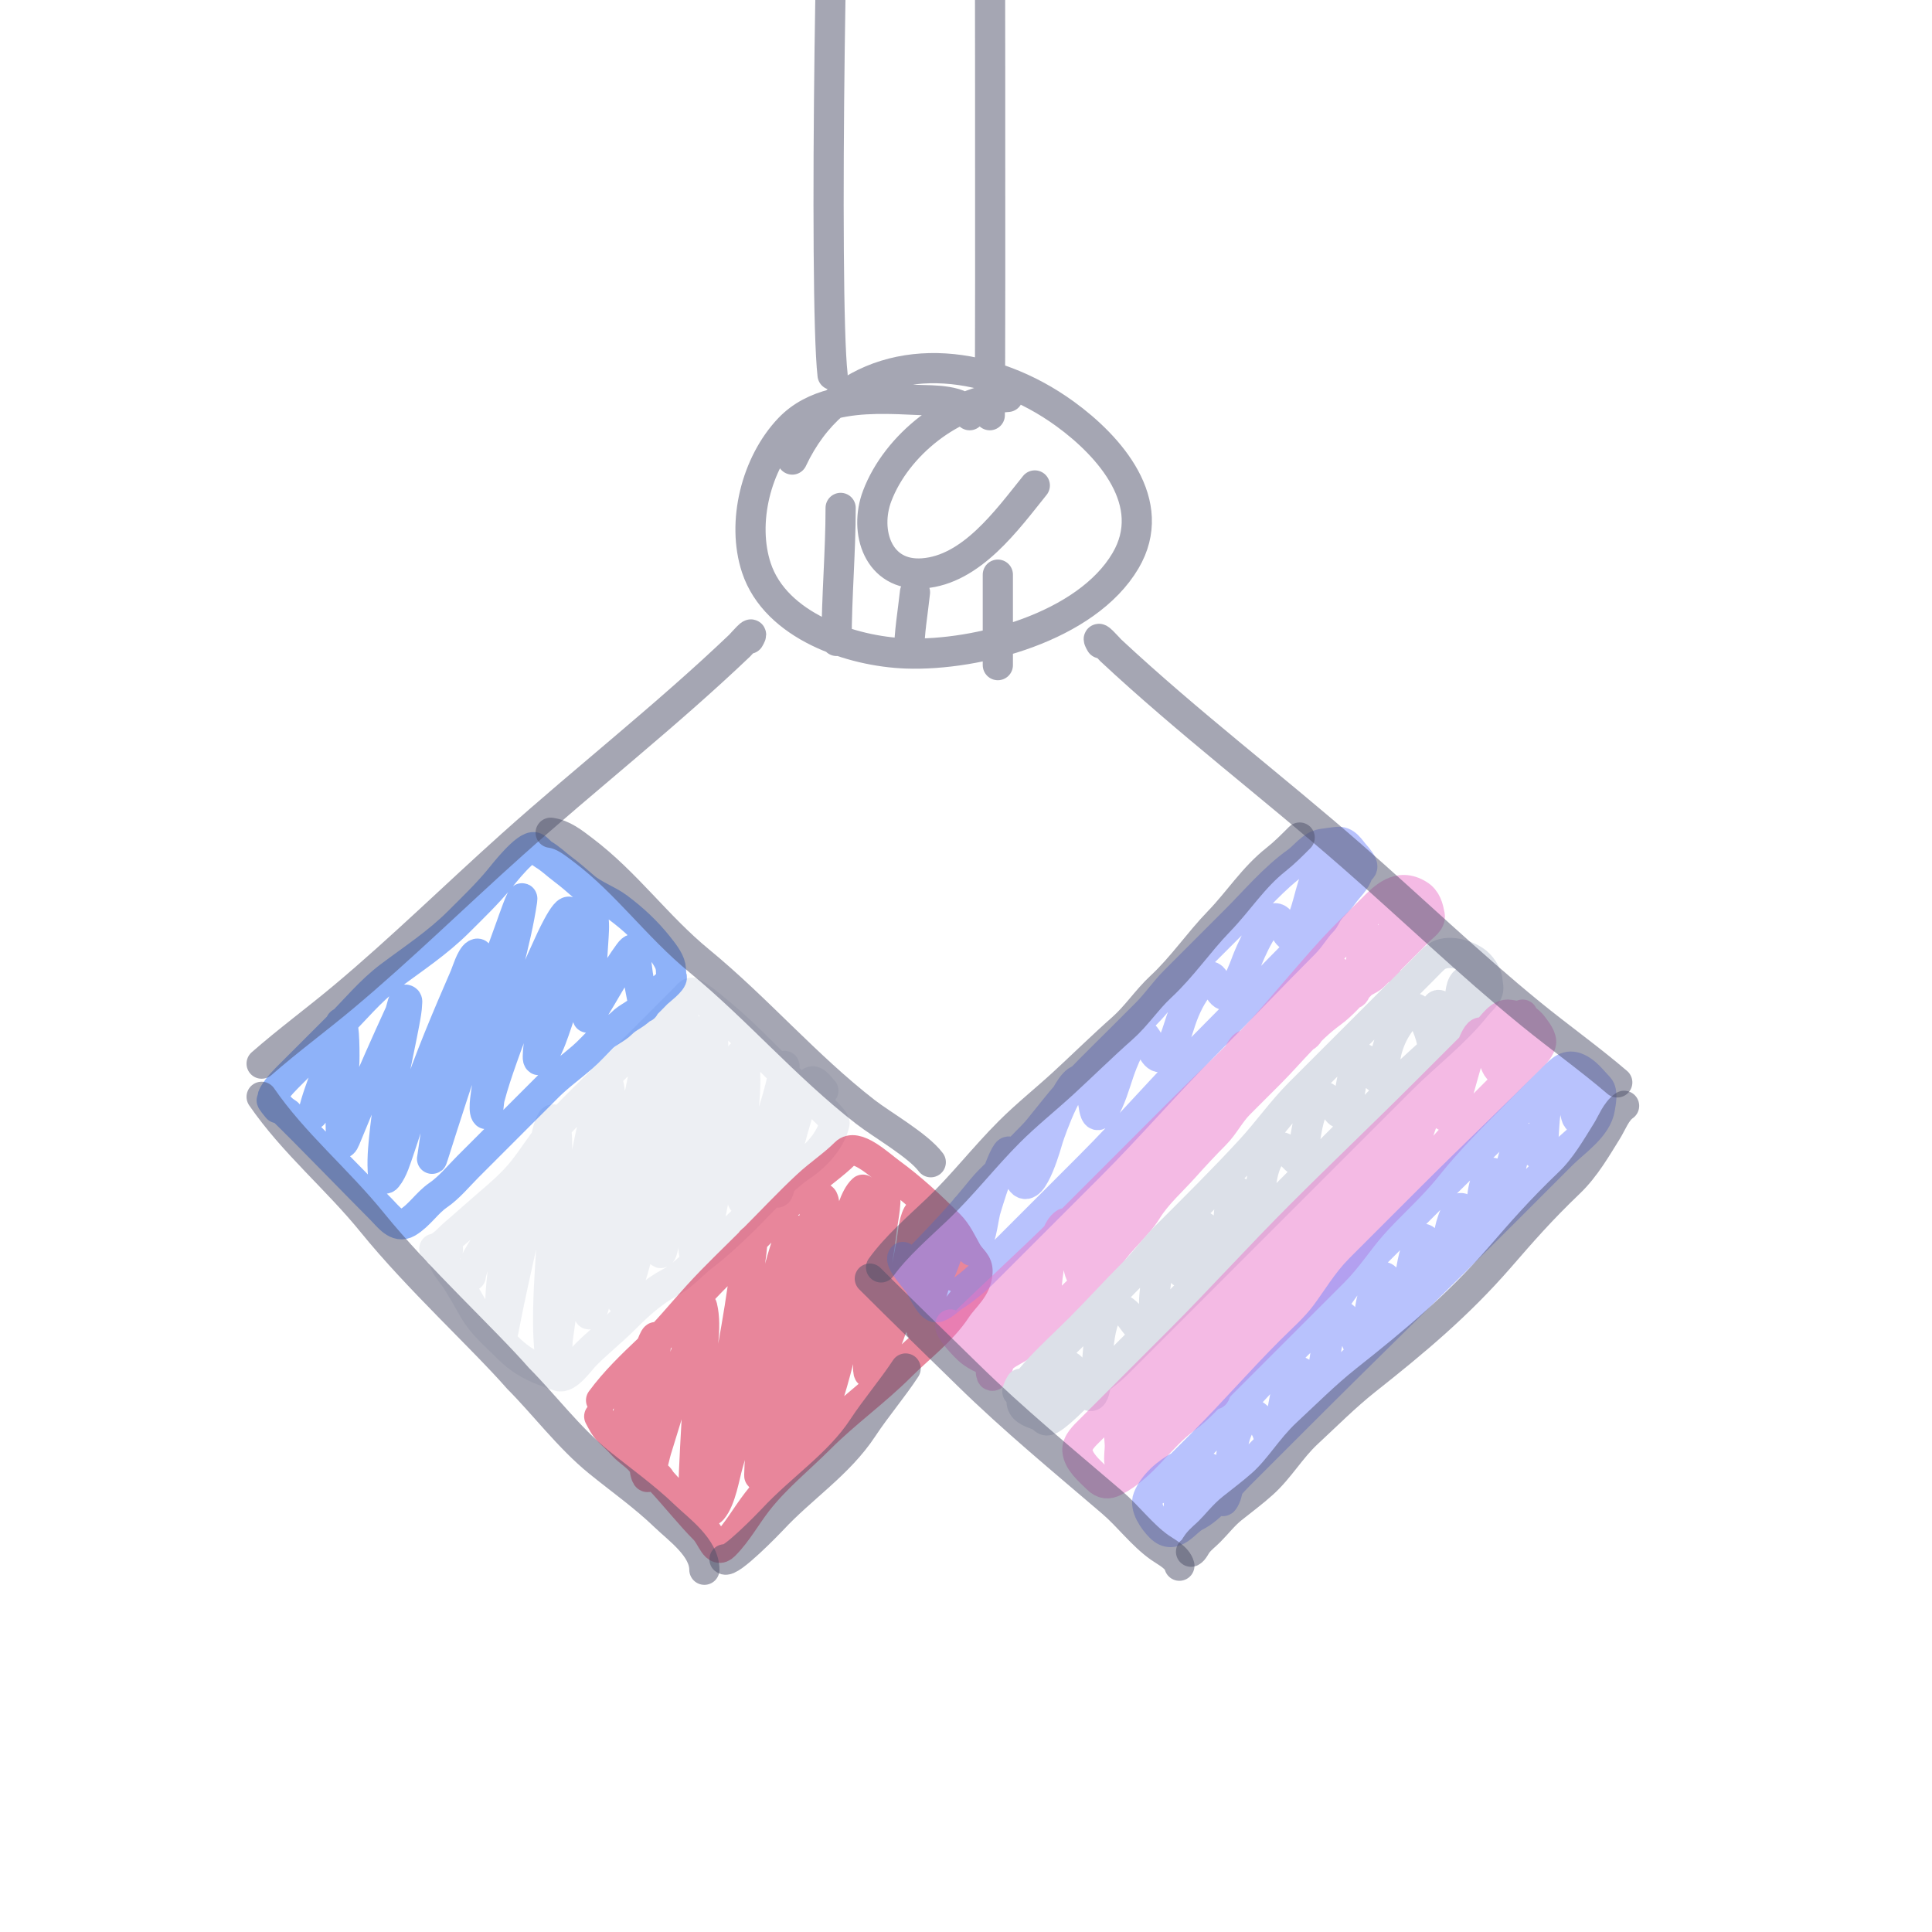 <svg width="192" height="192" viewBox="0 0 192 192" fill="none" xmlns="http://www.w3.org/2000/svg">
<g clip-path="url(#clip0_899_331)">
<g filter="url(#filter0_d_899_331)">
<path d="M43.164 124.095C43.935 123.929 44.636 123.051 45.199 122.571C46.297 121.635 47.364 120.667 48.458 119.727C49.706 118.655 50.969 117.582 51.995 116.286C53.063 114.937 53.941 113.436 55.108 112.167C57.462 109.608 60.029 107.23 62.488 104.772L68.145 99.114C68.284 98.975 68.563 98.558 68.808 98.675C69.751 99.125 70.972 100.235 71.801 100.919C74.835 103.426 77.385 106.495 80.411 108.979C80.693 109.211 83.021 111.222 82.934 111.629C82.581 113.272 81.15 114.843 79.814 115.755C77.443 117.374 75.596 119.613 73.545 121.592C72.416 122.683 71.172 123.838 69.919 124.788C68.758 125.667 67.918 126.759 66.604 127.448C64.922 128.33 63.45 129.676 62.129 130.997C60.851 132.275 59.456 133.383 58.178 134.66C57.633 135.205 56.397 137.055 55.511 136.753C53.475 136.059 52.059 135.532 50.435 133.909C49.274 132.748 47.947 131.636 47.121 130.213C46.544 129.22 46.035 128.279 45.414 127.306C44.648 126.104 43.47 125.226 44.518 124.178M46.789 126.817C46.997 125.179 48.523 123.376 49.328 122.051C49.977 120.983 50.571 119.886 51.202 118.808C52.15 117.19 51.431 119.484 51.299 119.985C50.294 123.796 49.381 128.147 49.83 132.274C49.839 132.354 49.953 132.55 49.977 132.478C50.028 132.322 50.234 131.205 50.235 131.201C50.771 128.469 51.391 125.761 51.99 123.049C52.571 120.42 53.212 117.814 53.875 115.213C54.155 114.113 54.263 112.328 54.835 111.34C55.142 110.81 55.339 112.611 55.356 113.254C55.446 116.706 55.029 120.153 54.819 123.562C54.638 126.488 54.407 129.423 54.491 132.387C54.513 133.154 54.589 134.15 54.68 134.935C54.731 135.374 54.672 136.535 54.964 136.243C55.414 135.792 55.357 133.596 55.43 133.056C55.946 129.247 56.534 125.453 57.129 121.665L57.143 121.58C57.658 118.3 58.175 115.01 58.915 111.796C59.212 110.503 59.451 108.679 60.208 107.575C60.481 107.176 60.635 108.577 60.639 109.085C60.658 111.986 59.983 114.865 59.661 117.701C59.334 120.58 59.044 123.467 58.745 126.351C58.736 126.439 58.5 130.81 58.531 130.798C59.023 130.611 59.369 128.071 59.467 127.698C60.417 124.065 61.161 120.371 61.877 116.663C62.408 113.912 63.011 111.189 63.629 108.466C63.949 107.056 64.132 105.508 64.602 104.151C64.785 103.624 64.78 105.322 64.738 105.893C64.456 109.724 63.753 113.501 63.111 117.243C62.607 120.177 62.033 123.094 61.672 126.066C61.656 126.196 61.347 129.725 61.765 129.044C62.553 127.758 62.949 126.059 63.361 124.599C64.433 120.799 65.105 116.859 65.72 112.916C66.127 110.301 66.512 107.685 66.99 105.089C67.162 104.152 67.18 102.228 67.821 101.458C68.1 101.123 68.235 102.358 68.243 102.818C68.292 105.811 67.916 108.781 67.467 111.678C67.056 114.328 66.481 116.928 66.012 119.561C65.782 120.854 65.082 122.984 65.572 124.394C65.793 125.032 66.009 123.212 66.161 122.595C66.906 119.566 67.631 116.531 68.319 113.483C69.144 109.828 69.864 106.153 70.534 102.452C71.054 99.588 70.926 108.454 70.557 111.357C70.421 112.418 68.068 124.653 69.221 124.945C70.131 125.176 71.768 114.095 71.965 113.163C72.384 111.177 72.82 109.198 73.19 107.196C73.261 106.808 73.292 105.076 73.654 104.79C74.147 104.401 74.024 106.115 74.052 106.779C74.154 109.232 73.657 111.609 73.469 114.014C73.352 115.523 73.363 117.05 73.622 118.587C73.699 119.041 73.827 119.859 74.051 119.001C75.092 115.024 76.808 111.32 77.722 107.294C77.739 107.22 77.978 105.785 77.961 105.941C77.852 106.975 77.819 108.023 77.709 109.058C77.655 109.567 76.568 118.534 77.237 118.521C77.477 118.516 77.684 116.841 77.695 116.79C78.143 114.742 78.644 112.709 79.26 110.722C79.583 109.678 79.925 108.602 80.469 107.667C80.844 107.021 81.469 108.028 81.831 108.389" stroke="#DCE0E8" stroke-opacity="0.5" stroke-width="3" stroke-linecap="round"/>
</g>
<g filter="url(#filter1_d_899_331)">
<path d="M27.579 110.124C26.971 109.392 26.877 109.212 27.141 109.422M27.141 109.422C27.323 109.565 27.672 109.89 28.142 110.345M27.141 109.422C27.05 109.223 27.047 109.007 27.184 108.771C27.67 107.941 28.326 107.314 28.996 106.644L33.561 102.08C35.231 100.41 36.819 98.465 38.714 97.041C41.077 95.265 43.48 93.707 45.584 91.603C46.966 90.221 48.372 88.878 49.616 87.371C50.043 86.854 52.296 83.948 53.128 84.203C53.397 84.285 53.725 84.746 53.981 84.896C54.711 85.324 55.257 85.877 55.932 86.381C56.638 86.908 57.372 87.541 58.031 88.121C59.009 88.981 60.369 89.409 61.424 90.197C62.917 91.311 64.244 92.542 65.406 94.005C65.85 94.565 66.496 95.35 66.64 96.064C66.71 96.409 66.656 96.751 66.76 97.09C66.877 97.47 65.508 98.485 65.275 98.718C64.487 99.506 63.75 100.359 62.818 100.932C62.443 101.162 62.101 101.377 61.784 101.694C61.192 102.286 60.426 102.536 59.849 103.113C59.198 103.764 58.574 104.464 57.879 105.068C56.727 106.071 55.538 106.908 54.442 108.005L46.484 115.962C45.544 116.903 44.646 118.016 43.546 118.772C42.417 119.548 41.68 120.79 40.494 121.495C39.433 122.125 38.578 120.883 37.88 120.185C35.62 117.925 30.443 112.576 28.142 110.345M27.141 109.422C27.303 109.776 27.74 110.077 28.142 110.345M28.142 110.345C28.305 110.454 28.462 110.558 28.592 110.657M31.101 110.747C31.42 109.268 31.983 107.892 32.483 106.474C33.005 104.992 33.182 103.269 33.755 101.838C34.197 100.733 34.253 104.24 34.221 105.445C34.151 107.993 33.682 110.586 33.928 113.146C33.994 113.825 34.122 113.641 34.324 113.167C34.819 112.004 35.284 110.825 35.775 109.659C37.041 106.651 38.361 103.672 39.722 100.708C39.929 100.258 40.028 99.069 40.419 99.4C40.492 99.461 40.46 99.586 40.458 99.68C40.446 100.263 40.298 101.055 40.197 101.59L40.19 101.63C39.532 105.148 38.662 108.583 38.277 112.161C38.131 113.514 37.969 114.918 38.037 116.292C38.04 116.345 38.059 117.495 38.453 117.016C39.052 116.289 39.37 115.132 39.674 114.267C40.233 112.673 40.697 111.045 41.242 109.446C42.684 105.215 44.413 101.119 46.192 97.032C46.355 96.658 46.818 95.098 47.307 94.819C47.933 94.462 47.094 96.265 46.899 96.964C45.594 101.643 44.258 106.309 43.524 111.139C43.343 112.329 43.189 113.524 43.008 114.713C42.951 115.085 42.851 115.499 43.071 114.803C45.485 107.16 48.026 99.577 50.776 92.059C50.784 92.037 52.058 88.35 51.89 89.485C51.25 93.822 49.801 97.998 49.103 102.336C48.795 104.245 48.566 106.178 48.377 108.107C48.346 108.427 48.005 110.192 48.27 110.646C48.541 111.11 48.532 109.634 48.663 109.128C49.016 107.768 49.468 106.439 49.934 105.119C51.269 101.34 52.786 97.636 54.459 94.005C54.528 93.855 56.254 89.944 56.656 90.696C56.919 91.187 56.782 92.053 56.708 92.522L56.706 92.536C56.424 94.323 55.847 96.04 55.323 97.756C54.636 100.002 53.492 102.585 53.447 104.997C53.432 105.847 53.986 104.945 54.077 104.784C54.632 103.805 54.996 102.707 55.358 101.641C56.423 98.497 57.303 95.288 58.334 92.132C58.438 91.813 58.538 91.493 58.669 91.185C58.831 90.805 58.897 90.747 58.962 91.156C59.09 91.972 58.998 92.847 58.949 93.657C58.818 95.839 58.673 98.027 58.491 100.203C58.445 100.761 58.15 101.684 58.747 100.753C60.029 98.757 61.105 96.62 62.513 94.708C63.29 93.653 63.172 95.062 63.241 95.703C63.401 97.186 63.689 98.646 64.009 100.106" stroke="#1E66F5" stroke-opacity="0.5" stroke-width="3" stroke-linecap="round"/>
</g>
<g filter="url(#filter2_d_899_331)">
<path d="M59.734 139.157C61.116 137.28 62.767 135.689 64.451 134.093C66.215 132.421 67.729 130.536 69.362 128.74C71.096 126.834 72.98 125.059 74.802 123.237C76.634 121.405 78.355 119.548 80.26 117.779C81.469 116.656 82.839 115.768 84.016 114.59C85.067 113.539 87.335 115.714 88.448 116.527C90.612 118.108 92.442 119.812 94.343 121.713C95.129 122.499 95.556 123.481 96.091 124.425C96.516 125.175 97.201 125.477 97.145 126.429C97.048 128.092 95.892 128.783 95.006 130.13C93.612 132.247 91.295 133.982 89.513 135.765C86.978 138.299 84.034 140.392 81.496 142.93C79.398 145.028 77.071 146.887 75.24 149.249C74.138 150.671 73.252 152.308 71.984 153.576C71.106 154.455 70.772 152.749 70.004 151.981C68.689 150.665 67.132 148.724 65.662 147.13C65.465 146.563 64.141 145.938 63.812 145.404C63.465 144.841 62.402 144.17 61.96 143.68C61.339 142.991 61.175 142.895 60.501 142.22C60.047 141.766 59.841 141.3 59.55 140.759M62.492 141.52C61.966 141.814 62.965 138.195 63.045 137.975C63.514 136.686 64.06 135.437 64.573 134.171C64.602 134.098 65.277 132.104 65.213 133.206C65.008 136.697 64.078 139.964 64.081 143.524C64.081 144.352 63.9 145.73 64.205 146.587C64.536 147.516 64.969 144.943 65.242 144.07C66.574 139.821 67.814 135.531 69.128 131.274C69.283 130.774 69.655 129.326 69.786 129.868C70.293 131.97 69.648 134.653 69.515 136.691C69.447 137.744 68.613 150.221 68.996 150.202C69.719 150.167 70.241 146.818 70.342 146.418C71.189 143.033 71.808 139.57 72.434 136.114L72.468 135.929C72.948 133.281 73.428 130.635 73.809 127.958C73.989 126.702 74.033 125.276 74.395 124.072C75.628 119.974 73.383 132.751 72.473 136.969C71.839 139.91 71.212 142.867 70.764 145.865C70.63 146.761 70.496 147.85 70.476 148.787C70.467 149.205 70.504 150.346 70.761 150.047C71.671 148.988 71.986 146.723 72.373 145.411C73.651 141.071 74.72 136.648 75.879 132.263C76.024 131.713 78.27 122.008 78.918 122.232C79.989 122.603 77.922 131.773 77.874 132.023C76.982 136.751 75.565 141.638 75.455 146.572C75.442 147.158 75.873 145.521 75.993 144.961C76.864 140.907 77.629 136.816 78.477 132.754C79.285 128.881 80.075 125 80.897 121.131C81.01 120.6 81.768 117.545 81.963 120.032C82.143 122.32 81.668 124.617 81.215 126.765C80.465 130.311 79.561 133.811 78.766 137.343C78.18 139.943 76.543 147.745 77.484 145.291C77.939 144.104 78.098 142.68 78.384 141.432C79.267 137.571 80.229 133.742 81.403 129.991C82.252 127.275 83.13 124.558 84.123 121.905C84.498 120.903 84.921 118.978 85.75 118.229C85.841 118.147 85.615 120.855 85.612 120.872C85.015 124.071 83.903 127.088 83.053 130.194C82.368 132.697 81.715 135.229 81.232 137.803C81.053 138.762 80.448 140.678 80.864 141.749C81.175 142.551 81.759 140.454 82.015 139.704C83.058 136.642 83.746 133.414 84.574 130.267C85.269 127.621 85.948 124.972 86.585 122.304C86.78 121.489 87.016 120.481 87.242 119.664C87.375 119.181 87.46 117.843 87.794 118.282C88.267 118.904 87.739 121.233 87.674 121.801C87.346 124.637 86.798 127.413 86.554 130.27C86.411 131.956 86.326 133.666 86.297 135.373C86.296 135.461 86.15 137.012 86.614 136.291C88.871 132.785 89.725 127.986 90.536 123.833C90.716 122.911 90.751 121.529 91.199 120.698C91.329 120.458 91.956 122.804 91.972 122.933C92.361 125.915 91.941 128.755 91.505 131.595C91.226 133.415 92.671 128.172 93.222 126.447C93.71 124.921 93.386 124.916 93.906 123.404C94.125 122.765 90.44 123.89 90.748 124.561C90.998 125.106 93.524 124.938 93.541 125.463L94.456 126.061C94.514 127.824 95.774 125.724 95.886 127.491C96.034 129.85 96.574 127.073 96.768 126.267" stroke="#D20F39" stroke-opacity="0.5" stroke-width="3" stroke-linecap="round"/>
</g>
<g filter="url(#filter3_d_899_331)">
<path d="M89.721 124.919C89.303 125.337 91.015 127.128 91.353 127.649C91.624 128.066 92.441 129.978 93.07 129.919C93.594 129.87 94.328 129.119 94.752 128.844C95.898 128.102 96.885 127.297 97.849 126.332C101.329 122.853 104.808 119.374 108.287 115.894C112.194 111.988 115.767 107.818 119.665 103.92C123.02 100.566 126.28 97.106 129.638 93.748C130.29 93.096 130.725 92.264 131.371 91.618C131.689 91.3 131.776 90.94 132.028 90.586C132.458 89.981 133.061 89.508 133.483 88.899C133.957 88.215 134.739 87.576 134.951 86.757C135.016 86.505 135.33 86.413 135.38 86.173C135.45 85.841 134.91 85.224 134.684 84.97C134.101 84.315 133.753 83.555 132.843 83.674C132.361 83.736 131.863 83.785 131.378 83.869C130.342 84.047 129.658 85.095 128.881 85.648C126.602 87.271 124.748 89.494 122.778 91.464C120.764 93.478 118.751 95.491 116.738 97.504C115.732 98.51 114.955 99.685 113.945 100.695C113.023 101.617 112.101 102.539 111.178 103.461C109.236 105.404 107.238 107.293 105.476 109.407C104.709 110.327 103.98 111.272 103.223 112.19C102.452 113.125 101.51 113.897 100.746 114.843C99.784 116.036 98.546 116.981 97.574 118.17C96.623 119.333 95.669 120.482 94.653 121.588C93.293 123.067 91.915 124.514 90.493 125.935C90.078 126.351 90.862 125.567 90.953 125.476C91.457 124.972 91.422 124.705 91.669 125.555C91.769 125.897 92.096 128.05 92.4 127.795C93.05 127.249 93.444 126.464 93.747 125.663C94.397 123.948 94.829 122.149 95.715 120.559C95.74 120.514 96.114 119.678 96.084 120.113C96.02 121.039 96.298 122.065 96.366 123.011C96.375 123.136 96.372 124.686 96.729 124.228C97.523 123.208 97.624 121.68 97.909 120.409C97.986 120.062 99.803 114.113 100.278 114.45C100.558 114.648 100.745 115.503 100.838 115.779C101.012 116.295 101.153 117.02 101.538 117.464C102.646 118.741 104.064 113.459 104.183 113.085C104.377 112.478 106.585 106.062 107.78 107.5C108.292 108.116 108.517 109.007 108.667 109.728C108.689 109.836 108.791 110.979 109.17 110.793C109.629 110.567 109.945 109.962 110.146 109.519C110.716 108.262 111.044 106.875 111.565 105.592C111.926 104.703 112.358 103.751 112.926 102.995C113.444 102.305 113.95 103.083 114.221 103.709C114.68 104.768 115.144 105.673 116.023 104.536C116.817 103.509 117.071 102.154 117.53 100.931C118.024 99.613 118.679 98.427 119.617 97.419C120.71 96.244 120.71 98.04 121.455 98.751C122.438 99.69 123.768 95.871 123.908 95.502C124.1 94.999 125.967 90.404 127.068 91.393C127.457 91.744 127.994 93.421 128.438 92.961C129.812 91.537 129.973 89.19 130.694 87.358C130.791 87.112 130.972 86.324 131.233 86.19C131.352 86.128 131.341 86.472 131.394 86.614C131.551 87.031 131.687 87.463 131.867 87.874C132.278 88.81 132.823 86.926 132.917 86.692C133.183 86.029 133.472 85.394 133.827 84.788" stroke="#7287FD" stroke-opacity="0.5" stroke-width="3" stroke-linecap="round"/>
</g>
<g filter="url(#filter4_d_899_331)">
<path d="M94.456 131.623C94.155 132.028 96.019 133.955 96.423 134.271C97.127 134.82 98.144 135.339 98.946 135.304C99.339 135.287 99.459 135.058 99.735 134.833C100.282 134.388 100.97 134.126 101.536 133.704C103.282 132.401 104.733 130.671 106.267 129.137C107.635 127.769 109.185 126.485 110.243 124.843C111.325 123.164 112.953 121.942 113.999 120.251C114.968 118.686 116.43 117.409 117.652 116.045C118.657 114.924 119.665 113.832 120.732 112.765C121.655 111.842 122.226 110.635 123.153 109.707L126.188 106.673C128.178 104.683 130.037 102.303 132.32 100.647C133.393 99.868 134.275 98.798 135.208 97.865C135.642 97.43 136.1 97.397 136.555 96.942L141.089 92.408C141.433 92.063 142.208 91.578 142.085 90.964C141.931 90.192 141.761 89.401 140.977 88.916C138.951 87.663 137.499 89.215 136.328 90.386C135.02 91.695 133.673 92.975 132.422 94.339C129.972 97.013 127.695 99.84 125.249 102.514C122.983 104.99 120.493 107.281 118.12 109.654L105.742 122.032C102.316 125.458 98.7 128.651 95.271 132.079M98.909 130.137C98.188 131.605 98.362 133.337 98.434 135.051C98.438 135.163 98.394 136.677 98.591 136.719C99.008 136.807 99.464 134.746 99.517 134.545C100.164 132.087 100.6 129.498 101.826 127.315C102.069 126.881 102.332 128.155 102.356 128.245C102.662 129.419 102.896 130.617 103.089 131.797C103.13 132.053 103.11 132.999 103.347 133.235C103.406 133.294 103.453 133.132 103.473 133.062C103.659 132.411 103.698 131.672 103.758 130.987C103.951 128.787 104.013 126.534 104.543 124.433C104.756 123.587 105.065 122.092 105.824 121.574C106.097 121.387 107.042 125.281 107.132 125.682C107.16 125.809 107.369 127.097 107.721 126.8C108.38 126.243 108.65 125.205 108.83 124.36C109.296 122.179 109.329 119.495 110.703 117.754C111.061 117.3 111.123 118.73 111.152 118.883C111.319 119.788 111.442 120.678 111.55 121.581C111.592 121.934 111.701 122.032 111.924 121.725C112.577 120.829 112.676 119.546 112.889 118.441C113.156 117.06 113.547 115.821 114.218 114.64C114.353 114.402 114.794 113.273 115.207 113.98C115.368 114.254 116.173 116.98 116.434 116.827C118.019 115.9 117.864 112.687 118.432 111.085C118.673 110.406 118.981 109.762 119.368 109.172C119.737 108.609 119.822 108.899 119.992 109.484L120.002 109.515C120.09 109.817 120.488 112.437 120.736 112.29C121.892 111.603 121.668 109.299 121.91 108.114C121.982 107.76 123.203 103.406 123.923 103.898C124.656 104.398 124.731 105.748 125.276 106.431C126.191 107.576 126.772 104.031 126.824 103.799C126.949 103.245 127.619 100.404 128.458 100.423C128.831 100.432 129.447 102.467 129.579 102.835C129.854 103.602 130.773 101.151 130.813 100.989C131.165 99.55 131.525 97.687 132.591 96.667C133.436 95.858 134.336 101.079 134.969 97.516C135.224 96.075 135.233 94.523 135.901 93.239C136.255 92.559 137.338 95.471 137.426 95.764C137.788 96.962 137.855 95.194 137.897 94.835C138.008 93.877 138.214 92.957 138.509 92.067C138.576 91.866 138.731 91.041 138.976 90.965C139.319 90.858 139.942 92.978 140.342 93.06C140.691 93.132 140.827 91.55 140.848 91.377C140.933 90.676 141.032 90.185 141.347 89.606" stroke="#EA76CB" stroke-opacity="0.5" stroke-width="3" stroke-linecap="round"/>
</g>
<g filter="url(#filter5_d_899_331)">
<path d="M101.428 137.52C101.333 137.672 100.799 138.711 101.352 138.18C101.907 137.648 102.362 137.051 102.87 136.478C104.245 134.926 105.818 133.519 107.284 132.053C109.109 130.228 110.831 128.311 112.655 126.488C113.81 125.332 114.713 124.039 115.863 122.889C118.707 120.046 121.584 117.203 124.304 114.242C125.991 112.407 127.405 110.372 129.168 108.61L141.361 96.417C141.75 96.028 142.127 95.621 142.531 95.247C143.564 94.289 145.403 94.746 146.523 95.457C147.139 95.848 147.784 96.78 147.822 97.451C147.847 97.897 148.012 98.203 147.804 98.639C147.566 99.136 147.038 99.576 146.697 100.006C144.576 102.684 141.723 104.828 139.314 107.237L111.045 135.506C109.654 136.897 107.889 137.883 106.495 139.276C106.047 139.724 104.934 140.755 104.405 141.038C103.728 141.4 103.874 140.887 103.031 140.595C102.349 140.359 101.512 140.035 101.519 139.226C101.529 138.212 102.661 137.456 103.3 136.817M103.858 136.455C103.926 137.484 104.35 138.491 104.734 139.456C105.054 140.263 105.331 140.041 105.601 139.261C105.935 138.294 105.841 137.23 105.975 136.222C106.119 135.147 106.681 136.228 107.011 136.746C107.335 137.256 107.712 138.41 108.277 138.707C108.988 139.082 108.995 135.975 108.996 135.952C109.119 134.39 109.293 127.602 112.232 130.745C112.465 130.995 113.53 132.748 114.043 132.27C114.789 131.575 114.655 129.981 114.706 129.05C114.734 128.555 115.105 124.067 116.16 124.412C116.639 124.569 117.298 126.511 117.503 126.471C118.379 126.297 118.329 124.101 118.436 123.479C118.501 123.099 118.939 121.374 119.653 121.937C119.872 122.11 121.289 124.032 121.312 124.026C122.191 123.794 122.024 120.991 122.173 120.328C122.375 119.426 122.522 117.585 123.583 118.917C123.69 119.052 124.65 120.781 124.899 120.396C125.334 119.721 125.217 118.517 125.316 117.748C125.473 116.519 125.751 115.359 126.528 114.402C127.239 113.525 127.829 114.203 128.483 114.916C129.194 115.69 129.335 115.407 129.523 114.331C129.815 112.666 129.944 110.941 130.791 109.467C131.34 108.512 131.857 109.015 132.457 109.783C132.934 110.393 133.241 111.186 133.703 110.14C134.3 108.789 134.155 107.227 134.862 105.872C135.329 104.977 135.5 104.98 136.05 105.833C136.223 106.103 136.917 107.817 137.3 106.9C137.623 106.131 137.61 105.19 137.827 104.381C138.07 103.473 138.442 102.629 138.968 101.864C139.329 101.34 139.739 100.726 140.233 100.318C140.818 99.833 141.269 100.881 141.486 101.295C141.876 102.038 142.153 102.794 142.321 103.602C142.361 103.795 142.426 104.317 142.532 104.16C142.718 103.886 142.574 103.298 142.546 102.998C142.48 102.315 142.469 101.654 142.587 100.986C142.642 100.676 142.672 99.539 143.146 99.961C143.38 100.168 144.262 101.466 144.547 101.3C145.453 100.774 144.566 97.091 146.171 97.456" stroke="#DCE0E8" stroke-width="3" stroke-linecap="round"/>
</g>
<g filter="url(#filter6_d_899_331)">
<path d="M112.111 140.46C111.773 140.798 111.302 141.118 111.234 141.643C111.157 142.244 111.248 142.883 111.283 143.502C111.318 144.117 111.155 144.79 111.265 145.403C111.547 146.969 112.085 142.545 112.3 141.049C112.429 140.148 112.729 139.317 113.049 138.498C113.301 137.853 113.472 138.225 113.739 138.808C114.174 139.759 114.512 140.761 114.704 141.753C114.734 141.907 114.706 142.994 115.004 142.653C115.551 142.03 115.55 141.074 115.591 140.23C115.656 138.895 115.639 137.521 116.098 136.308C116.111 136.275 116.399 135.493 116.429 135.859C116.513 136.884 117.074 137.975 117.345 138.994C117.366 139.075 117.713 140.519 117.733 140.513C118.328 140.327 118.14 138.146 118.167 137.677C118.244 136.362 118.277 135.025 118.495 133.746C118.511 133.653 118.823 132.245 118.915 132.396C119.356 133.119 119.606 134.105 119.832 134.882C120.158 136.004 120.155 137.347 120.575 138.425C120.856 139.147 120.976 137.071 121.016 136.347C121.119 134.501 121.067 132.61 121.304 130.796C121.315 130.713 121.626 129.162 121.74 129.371C122.361 130.513 122.553 132.078 122.87 133.281C122.895 133.375 123.261 134.985 123.363 134.884C124.077 134.169 124.006 132.49 124.136 131.508C124.322 130.118 124.451 128.724 124.59 127.322C124.617 127.043 124.661 125.405 125.111 126.424C125.696 127.745 126.007 129.133 126.228 130.5C126.308 130.995 126.261 132.392 126.473 131.985C126.841 131.28 126.684 130.163 126.702 129.354C126.731 128.064 126.923 126.905 127.484 125.817C127.529 125.73 128.106 124.876 128.121 124.944L128.138 125.02C128.281 125.663 128.426 126.317 128.486 126.958C128.512 127.241 128.369 128.221 128.62 128.473C128.744 128.596 129.066 125.61 129.086 125.369C129.154 124.555 129.334 123.81 129.568 123.058M129.568 123.058C129.57 123.054 129.571 123.05 129.572 123.046C129.749 122.482 129.572 122.656 129.568 123.058ZM129.568 123.058C129.568 123.099 129.569 123.142 129.573 123.186C129.637 123.972 129.868 124.798 130.023 125.586C130.117 126.062 130.272 126.825 130.596 126.049C130.961 125.175 130.939 124.105 131.184 123.177C131.477 122.067 131.984 121.042 132.44 120.014C132.611 119.626 132.574 119.986 132.616 120.25C132.823 121.547 132.805 122.769 132.844 124.048C132.897 125.768 133.605 120.829 134.053 119.248C134.247 118.564 134.46 117.64 134.9 117.094C134.962 117.017 135.28 118.707 135.314 118.929C135.325 118.998 135.489 120.375 135.55 120.365C135.998 120.292 136.173 119.256 136.255 118.93C136.517 117.89 136.884 116.897 137.14 115.855C137.364 114.943 137.541 113.992 137.993 113.189C138.046 113.094 138.305 112.579 138.431 112.927C138.807 113.961 138.87 115.129 139.032 116.177C139.357 118.29 140.761 113.206 140.797 113.093C141.305 111.502 141.835 109.868 142.909 108.626C142.981 108.542 143.587 107.754 143.566 108.063C143.521 108.718 143.161 110.207 143.544 110.841C143.772 111.219 144.199 110.398 144.361 110.047C144.905 108.865 145.184 107.54 145.562 106.279C145.662 105.944 146.563 102.44 147.214 102.602C147.998 102.797 148.323 105.596 148.893 106.221C149.434 106.814 150.027 105.195 150.096 104.995C150.564 103.638 150.872 102.203 151.314 100.833M108.262 142.19C107.803 142.649 107.007 143.378 107.07 144.147C107.161 145.262 108.268 146.155 109.037 146.925C109.621 147.509 110.131 147.528 110.763 147.201C113.663 145.697 115.24 142.815 117.817 140.947C119.132 139.994 120.216 138.713 121.359 137.57L132.523 126.406C133.915 125.015 134.937 123.387 136.227 121.902C138.006 119.853 140.104 118.092 141.799 115.965C143.875 113.359 146.191 111.042 148.547 108.687L151.868 105.366C152.354 104.88 152.929 104.432 153.129 103.728C153.289 103.166 152.686 102.416 152.33 101.949C151.667 101.079 150.961 101.003 150.007 100.845C149.067 100.69 148.356 101.884 147.791 102.449L141.682 108.558C137.598 112.642 133.381 116.647 129.287 120.741C125.184 124.843 121.311 129.141 117.206 133.246L108.262 142.19Z" stroke="#EA76CB" stroke-opacity="0.5" stroke-width="3" stroke-linecap="round"/>
</g>
<g filter="url(#filter7_d_899_331)">
<path d="M115.038 147.706C115.002 147.832 114.711 148.245 114.914 148.042L117.303 145.653M117.303 145.653L119.643 143.313C122.578 140.378 125.313 137.219 128.245 134.287C129.419 133.113 130.695 132 131.697 130.67C132.853 129.137 133.813 127.447 135.173 126.087L142.102 119.158C146.239 115.022 150.507 110.965 154.627 106.846C155.381 106.092 156.043 105.6 157.264 106.433C157.842 106.828 158.408 107.535 158.888 108.047C159.33 108.518 159.075 109.61 159.002 110.101C158.716 112.023 156.497 113.453 155.246 114.704L149.602 120.348C142.812 127.138 135.917 133.821 129.123 140.615L123.074 146.664C121.781 147.957 120.453 149.866 118.785 150.694C117.8 151.183 116.707 153.155 115.32 151.768C114.611 151.059 113.733 149.763 114.084 148.872C114.621 147.507 116.03 146.307 117.303 145.653ZM117.441 146.15C117.135 147.468 117.191 148.847 117.142 150.23C117.132 150.496 117.004 151.012 117.152 151.291C117.282 151.532 118.013 150.669 118.065 150.613C119.209 149.384 119.358 147.556 119.892 145.961C120.136 145.231 121.109 148.048 121.207 148.366C121.214 148.389 121.41 149.401 121.599 149.128C122.133 148.358 122.108 147.04 122.206 146.096C122.399 144.232 122.575 141.693 124.117 140.558C124.702 140.127 125.678 141.705 125.876 142.167C125.905 142.234 126.122 142.941 126.2 142.891C126.574 142.649 126.894 142.193 127.044 141.775C127.66 140.063 127.539 138.003 128.605 136.506C129.155 135.734 129.785 136.973 130.129 137.561C130.734 138.593 131.109 137.621 131.314 136.846C131.654 135.567 131.693 134.182 132.053 132.905C132.214 132.332 132.504 131.025 133.116 130.759C133.87 130.429 134.862 133.611 135.164 134.056C135.32 134.287 135.802 132.944 135.806 132.919C136.015 131.839 136.031 130.697 136.24 129.613C136.305 129.271 136.942 126.256 137.704 127.018C138.373 127.687 138.399 128.753 139.003 129.357C139.694 130.048 140.232 126.351 140.26 126.134C140.3 125.818 140.846 122.722 141.563 123.148C142.299 123.585 142.234 125.343 142.643 125.518C143.467 125.869 144.055 122.208 144.171 121.846C144.418 121.075 144.938 119.095 145.779 120.615C145.938 120.903 146.529 122.824 146.877 121.872C147.423 120.379 147.052 118.576 147.771 117.128C148.31 116.043 148.639 116.637 149.08 117.656C149.519 118.673 149.954 116.971 150.02 116.657C150.299 115.335 150.496 114.156 151.432 113.22C151.807 112.845 152.383 113.83 152.553 114.171C152.615 114.295 152.747 114.884 152.943 114.64C153.386 114.091 153.379 113.157 153.429 112.447C153.532 110.998 153.563 108.378 155.071 107.72C155.872 107.371 156.439 110.035 156.52 110.439C156.644 111.049 156.822 111.657 157.039 110.697C157.256 109.736 156.808 108.525 156.724 107.503" stroke="#7287FD" stroke-opacity="0.5" stroke-width="3" stroke-linecap="round"/>
</g>
<g filter="url(#filter8_d_899_331)">
<path d="M109.387 63.939C108.657 62.674 110.21 64.465 110.386 64.629C118.073 71.805 126.472 78.183 134.388 85.102C140.313 90.281 145.985 95.75 152.086 100.728C154.935 103.053 157.93 105.179 160.722 107.569" stroke="#4C4F69" stroke-opacity="0.5" stroke-width="3" stroke-linecap="round"/>
</g>
<g filter="url(#filter9_d_899_331)">
<path d="M74.454 63.48C75.154 62.269 73.681 63.993 73.514 64.152C66.248 71.084 58.333 77.271 50.858 83.963C45.263 88.971 39.899 94.252 34.144 99.073C31.456 101.325 28.636 103.391 26 105.703" stroke="#4C4F69" stroke-opacity="0.5" stroke-width="3" stroke-linecap="round"/>
</g>
<g filter="url(#filter10_d_899_331)">
<path d="M100.16 39.445C94.676 39.788 89.104 44.201 87.174 49.285C85.836 52.812 87.252 57.313 91.733 56.979C96.55 56.62 100.082 51.668 102.838 48.244M96.36 41.262C95.885 39.678 92.474 39.801 91.33 39.749C88.667 39.627 85.561 39.447 82.82 40.149M82.82 40.149C81.161 40.573 79.636 41.32 78.422 42.597C75.158 46.032 73.667 51.901 75.172 56.441C77.087 62.211 84.611 64.752 90.084 64.942C97.139 65.188 107.971 62.304 111.85 55.728C115.247 49.971 110.283 44.353 105.841 41.128C98.489 35.791 89.029 34.772 82.82 40.149ZM82.82 40.149C81.207 41.545 79.814 43.373 78.734 45.669M83.541 50.476C83.541 54.889 83.14 59.28 83.14 63.696M90.93 58.866C90.715 60.889 90.351 62.86 90.351 64.898M99.164 57.108V66.1M82.74 37.256C81.87 29.678 82.568 -20.043 83.541 -27.5M98.363 41.262C98.461 31.775 98.363 -18.008 98.363 -27.5" stroke="#4C4F69" stroke-opacity="0.5" stroke-width="3" stroke-linecap="round"/>
</g>
<g filter="url(#filter11_d_899_331)">
<path d="M54.724 82.757C55.983 82.93 56.952 83.723 57.947 84.475C62.281 87.749 65.303 92.054 69.5 95.5C75.271 100.239 80.1 105.923 86 110.5C87.683 111.805 91.234 113.812 92.5 115.5" stroke="#4C4F69" stroke-opacity="0.5" stroke-width="3" stroke-linecap="round"/>
</g>
<g filter="url(#filter12_d_899_331)">
<path d="M26 109C29.186 113.631 33.475 117.149 37 121.5C41.513 127.071 48 133 51.5 137C54 139.5 56.561 142.902 59.484 145.276C61.683 147.063 64.028 148.71 66.079 150.69C67.408 151.974 70 153.787 70 156" stroke="#4C4F69" stroke-opacity="0.5" stroke-width="3" stroke-linecap="round"/>
</g>
<g filter="url(#filter13_d_899_331)">
<path d="M90 136C88.679 138.01 87.074 139.876 85.743 141.896C83.354 145.522 79.697 147.847 76.752 151.021C76.462 151.334 72.507 155.432 72 154.963" stroke="#4C4F69" stroke-opacity="0.5" stroke-width="3" stroke-linecap="round"/>
</g>
<g filter="url(#filter14_d_899_331)">
<path d="M86.443 127.068C89.653 130.279 92.924 133.435 96.166 136.614C100.753 141.112 105.661 145.14 110.529 149.312C112.144 150.697 113.503 152.553 115.231 153.775C115.88 154.235 116.999 154.773 117.206 155.599" stroke="#4C4F69" stroke-opacity="0.5" stroke-width="3" stroke-linecap="round"/>
</g>
<g filter="url(#filter15_d_899_331)">
<path d="M161.401 109.897C160.6 110.446 160.198 111.589 159.701 112.386C158.685 114.016 157.54 116.022 156 117.5C153.04 120.341 151.329 122.324 149 125C144.884 129.729 140.591 133.311 135.748 137.145C133.705 138.762 131.833 140.651 129.921 142.422C128.277 143.946 127.159 145.933 125.502 147.426C124.519 148.312 123.479 149.08 122.447 149.905C121.593 150.589 120.964 151.433 120.198 152.198C119.785 152.612 119.368 152.914 119.003 153.376C118.805 153.627 118.624 154.079 118.365 154.209" stroke="#4C4F69" stroke-opacity="0.5" stroke-width="3" stroke-linecap="round"/>
</g>
<g filter="url(#filter16_d_899_331)">
<path d="M87.559 125.952C89.091 123.835 91.22 122.009 93.102 120.214C95.652 117.781 97.816 114.969 100.31 112.475C102 110.785 103.897 109.276 105.659 107.658C107.631 105.845 109.532 103.967 111.538 102.194C112.942 100.954 113.986 99.335 115.373 98.05C117.481 96.095 119.127 93.643 121.128 91.577C123.1 89.542 124.549 87.203 126.805 85.422C127.653 84.753 128.398 83.997 129.16 83.235" stroke="#4C4F69" stroke-opacity="0.5" stroke-width="3" stroke-linecap="round"/>
</g>
</g>
<defs>
<filter id="filter0_d_899_331" x="33.664" y="89.155" width="58.773" height="57.132" filterUnits="userSpaceOnUse" color-interpolation-filters="sRGB">
<feFlood flood-opacity="0" result="BackgroundImageFix"/>
<feColorMatrix in="SourceAlpha" type="matrix" values="0 0 0 0 0 0 0 0 0 0 0 0 0 0 0 0 0 0 127 0" result="hardAlpha"/>
<feOffset/>
<feGaussianBlur stdDeviation="4"/>
<feColorMatrix type="matrix" values="0 0 0 0 0.863 0 0 0 0 0.878 0 0 0 0 0.91 0 0 0 1 0"/>
<feBlend mode="normal" in2="BackgroundImageFix" result="effect1_dropShadow_899_331"/>
<feBlend mode="normal" in="SourceGraphic" in2="effect1_dropShadow_899_331" result="shape"/>
</filter>
<filter id="filter1_d_899_331" x="17.502" y="74.687" width="58.766" height="56.481" filterUnits="userSpaceOnUse" color-interpolation-filters="sRGB">
<feFlood flood-opacity="0" result="BackgroundImageFix"/>
<feColorMatrix in="SourceAlpha" type="matrix" values="0 0 0 0 0 0 0 0 0 0 0 0 0 0 0 0 0 0 127 0" result="hardAlpha"/>
<feOffset/>
<feGaussianBlur stdDeviation="4"/>
<feColorMatrix type="matrix" values="0 0 0 0 0.118 0 0 0 0 0.4 0 0 0 0 0.961 0 0 0 0.5 0"/>
<feBlend mode="normal" in2="BackgroundImageFix" result="effect1_dropShadow_899_331"/>
<feBlend mode="normal" in="SourceGraphic" in2="effect1_dropShadow_899_331" result="shape"/>
</filter>
<filter id="filter2_d_899_331" x="50.049" y="104.81" width="56.6" height="58.514" filterUnits="userSpaceOnUse" color-interpolation-filters="sRGB">
<feFlood flood-opacity="0" result="BackgroundImageFix"/>
<feColorMatrix in="SourceAlpha" type="matrix" values="0 0 0 0 0 0 0 0 0 0 0 0 0 0 0 0 0 0 127 0" result="hardAlpha"/>
<feOffset/>
<feGaussianBlur stdDeviation="4"/>
<feColorMatrix type="matrix" values="0 0 0 0 0.824 0 0 0 0 0.059 0 0 0 0 0.224 0 0 0 0.5 0"/>
<feBlend mode="normal" in2="BackgroundImageFix" result="effect1_dropShadow_899_331"/>
<feBlend mode="normal" in="SourceGraphic" in2="effect1_dropShadow_899_331" result="shape"/>
</filter>
<filter id="filter3_d_899_331" x="80.156" y="74.161" width="64.731" height="65.259" filterUnits="userSpaceOnUse" color-interpolation-filters="sRGB">
<feFlood flood-opacity="0" result="BackgroundImageFix"/>
<feColorMatrix in="SourceAlpha" type="matrix" values="0 0 0 0 0 0 0 0 0 0 0 0 0 0 0 0 0 0 127 0" result="hardAlpha"/>
<feOffset/>
<feGaussianBlur stdDeviation="4"/>
<feColorMatrix type="matrix" values="0 0 0 0 0.447 0 0 0 0 0.529 0 0 0 0 0.992 0 0 0 0.5 0"/>
<feBlend mode="normal" in2="BackgroundImageFix" result="effect1_dropShadow_899_331"/>
<feBlend mode="normal" in="SourceGraphic" in2="effect1_dropShadow_899_331" result="shape"/>
</filter>
<filter id="filter4_d_899_331" x="84.923" y="78.952" width="66.676" height="67.271" filterUnits="userSpaceOnUse" color-interpolation-filters="sRGB">
<feFlood flood-opacity="0" result="BackgroundImageFix"/>
<feColorMatrix in="SourceAlpha" type="matrix" values="0 0 0 0 0 0 0 0 0 0 0 0 0 0 0 0 0 0 127 0" result="hardAlpha"/>
<feOffset/>
<feGaussianBlur stdDeviation="4"/>
<feColorMatrix type="matrix" values="0 0 0 0 0.918 0 0 0 0 0.463 0 0 0 0 0.796 0 0 0 0.5 0"/>
<feBlend mode="normal" in2="BackgroundImageFix" result="effect1_dropShadow_899_331"/>
<feBlend mode="normal" in="SourceGraphic" in2="effect1_dropShadow_899_331" result="shape"/>
</filter>
<filter id="filter5_d_899_331" x="91.605" y="85.203" width="65.803" height="65.46" filterUnits="userSpaceOnUse" color-interpolation-filters="sRGB">
<feFlood flood-opacity="0" result="BackgroundImageFix"/>
<feColorMatrix in="SourceAlpha" type="matrix" values="0 0 0 0 0 0 0 0 0 0 0 0 0 0 0 0 0 0 127 0" result="hardAlpha"/>
<feOffset/>
<feGaussianBlur stdDeviation="4"/>
<feColorMatrix type="matrix" values="0 0 0 0 0.863 0 0 0 0 0.878 0 0 0 0 0.91 0 0 0 0.5 0"/>
<feBlend mode="normal" in2="BackgroundImageFix" result="effect1_dropShadow_899_331"/>
<feBlend mode="normal" in="SourceGraphic" in2="effect1_dropShadow_899_331" result="shape"/>
</filter>
<filter id="filter6_d_899_331" x="97.566" y="91.331" width="65.09" height="65.583" filterUnits="userSpaceOnUse" color-interpolation-filters="sRGB">
<feFlood flood-opacity="0" result="BackgroundImageFix"/>
<feColorMatrix in="SourceAlpha" type="matrix" values="0 0 0 0 0 0 0 0 0 0 0 0 0 0 0 0 0 0 127 0" result="hardAlpha"/>
<feOffset/>
<feGaussianBlur stdDeviation="4"/>
<feColorMatrix type="matrix" values="0 0 0 0 0.918 0 0 0 0 0.463 0 0 0 0 0.796 0 0 0 0.5 0"/>
<feBlend mode="normal" in2="BackgroundImageFix" result="effect1_dropShadow_899_331"/>
<feBlend mode="normal" in="SourceGraphic" in2="effect1_dropShadow_899_331" result="shape"/>
</filter>
<filter id="filter7_d_899_331" x="104.503" y="96.498" width="64.139" height="65.256" filterUnits="userSpaceOnUse" color-interpolation-filters="sRGB">
<feFlood flood-opacity="0" result="BackgroundImageFix"/>
<feColorMatrix in="SourceAlpha" type="matrix" values="0 0 0 0 0 0 0 0 0 0 0 0 0 0 0 0 0 0 127 0" result="hardAlpha"/>
<feOffset/>
<feGaussianBlur stdDeviation="4"/>
<feColorMatrix type="matrix" values="0 0 0 0 0.447 0 0 0 0 0.529 0 0 0 0 0.992 0 0 0 0.5 0"/>
<feBlend mode="normal" in2="BackgroundImageFix" result="effect1_dropShadow_899_331"/>
<feBlend mode="normal" in="SourceGraphic" in2="effect1_dropShadow_899_331" result="shape"/>
</filter>
<filter id="filter8_d_899_331" x="99.693" y="53.989" width="70.529" height="63.08" filterUnits="userSpaceOnUse" color-interpolation-filters="sRGB">
<feFlood flood-opacity="0" result="BackgroundImageFix"/>
<feColorMatrix in="SourceAlpha" type="matrix" values="0 0 0 0 0 0 0 0 0 0 0 0 0 0 0 0 0 0 127 0" result="hardAlpha"/>
<feOffset/>
<feGaussianBlur stdDeviation="4"/>
<feColorMatrix type="matrix" values="0 0 0 0 0.298 0 0 0 0 0.31 0 0 0 0 0.412 0 0 0 0.5 0"/>
<feBlend mode="normal" in2="BackgroundImageFix" result="effect1_dropShadow_899_331"/>
<feBlend mode="normal" in="SourceGraphic" in2="effect1_dropShadow_899_331" result="shape"/>
</filter>
<filter id="filter9_d_899_331" x="16.5" y="53.552" width="67.642" height="61.652" filterUnits="userSpaceOnUse" color-interpolation-filters="sRGB">
<feFlood flood-opacity="0" result="BackgroundImageFix"/>
<feColorMatrix in="SourceAlpha" type="matrix" values="0 0 0 0 0 0 0 0 0 0 0 0 0 0 0 0 0 0 127 0" result="hardAlpha"/>
<feOffset/>
<feGaussianBlur stdDeviation="4"/>
<feColorMatrix type="matrix" values="0 0 0 0 0.298 0 0 0 0 0.31 0 0 0 0 0.412 0 0 0 0.5 0"/>
<feBlend mode="normal" in2="BackgroundImageFix" result="effect1_dropShadow_899_331"/>
<feBlend mode="normal" in="SourceGraphic" in2="effect1_dropShadow_899_331" result="shape"/>
</filter>
<filter id="filter10_d_899_331" x="65.084" y="-37" width="57.392" height="112.6" filterUnits="userSpaceOnUse" color-interpolation-filters="sRGB">
<feFlood flood-opacity="0" result="BackgroundImageFix"/>
<feColorMatrix in="SourceAlpha" type="matrix" values="0 0 0 0 0 0 0 0 0 0 0 0 0 0 0 0 0 0 127 0" result="hardAlpha"/>
<feOffset/>
<feGaussianBlur stdDeviation="4"/>
<feColorMatrix type="matrix" values="0 0 0 0 0.298 0 0 0 0 0.31 0 0 0 0 0.412 0 0 0 0.5 0"/>
<feBlend mode="normal" in2="BackgroundImageFix" result="effect1_dropShadow_899_331"/>
<feBlend mode="normal" in="SourceGraphic" in2="effect1_dropShadow_899_331" result="shape"/>
</filter>
<filter id="filter11_d_899_331" x="45.224" y="73.257" width="56.776" height="51.743" filterUnits="userSpaceOnUse" color-interpolation-filters="sRGB">
<feFlood flood-opacity="0" result="BackgroundImageFix"/>
<feColorMatrix in="SourceAlpha" type="matrix" values="0 0 0 0 0 0 0 0 0 0 0 0 0 0 0 0 0 0 127 0" result="hardAlpha"/>
<feOffset/>
<feGaussianBlur stdDeviation="4"/>
<feColorMatrix type="matrix" values="0 0 0 0 0.298 0 0 0 0 0.31 0 0 0 0 0.412 0 0 0 0.5 0"/>
<feBlend mode="normal" in2="BackgroundImageFix" result="effect1_dropShadow_899_331"/>
<feBlend mode="normal" in="SourceGraphic" in2="effect1_dropShadow_899_331" result="shape"/>
</filter>
<filter id="filter12_d_899_331" x="16.5" y="99.5" width="63" height="66" filterUnits="userSpaceOnUse" color-interpolation-filters="sRGB">
<feFlood flood-opacity="0" result="BackgroundImageFix"/>
<feColorMatrix in="SourceAlpha" type="matrix" values="0 0 0 0 0 0 0 0 0 0 0 0 0 0 0 0 0 0 127 0" result="hardAlpha"/>
<feOffset/>
<feGaussianBlur stdDeviation="4"/>
<feColorMatrix type="matrix" values="0 0 0 0 0.298 0 0 0 0 0.31 0 0 0 0 0.412 0 0 0 0.5 0"/>
<feBlend mode="normal" in2="BackgroundImageFix" result="effect1_dropShadow_899_331"/>
<feBlend mode="normal" in="SourceGraphic" in2="effect1_dropShadow_899_331" result="shape"/>
</filter>
<filter id="filter13_d_899_331" x="62.5" y="126.5" width="37" height="38" filterUnits="userSpaceOnUse" color-interpolation-filters="sRGB">
<feFlood flood-opacity="0" result="BackgroundImageFix"/>
<feColorMatrix in="SourceAlpha" type="matrix" values="0 0 0 0 0 0 0 0 0 0 0 0 0 0 0 0 0 0 127 0" result="hardAlpha"/>
<feOffset/>
<feGaussianBlur stdDeviation="4"/>
<feColorMatrix type="matrix" values="0 0 0 0 0.298 0 0 0 0 0.31 0 0 0 0 0.412 0 0 0 0.5 0"/>
<feBlend mode="normal" in2="BackgroundImageFix" result="effect1_dropShadow_899_331"/>
<feBlend mode="normal" in="SourceGraphic" in2="effect1_dropShadow_899_331" result="shape"/>
</filter>
<filter id="filter14_d_899_331" x="76.943" y="117.568" width="49.763" height="47.532" filterUnits="userSpaceOnUse" color-interpolation-filters="sRGB">
<feFlood flood-opacity="0" result="BackgroundImageFix"/>
<feColorMatrix in="SourceAlpha" type="matrix" values="0 0 0 0 0 0 0 0 0 0 0 0 0 0 0 0 0 0 127 0" result="hardAlpha"/>
<feOffset/>
<feGaussianBlur stdDeviation="4"/>
<feColorMatrix type="matrix" values="0 0 0 0 0.298 0 0 0 0 0.31 0 0 0 0 0.412 0 0 0 0.5 0"/>
<feBlend mode="normal" in2="BackgroundImageFix" result="effect1_dropShadow_899_331"/>
<feBlend mode="normal" in="SourceGraphic" in2="effect1_dropShadow_899_331" result="shape"/>
</filter>
<filter id="filter15_d_899_331" x="108.865" y="100.397" width="62.037" height="63.312" filterUnits="userSpaceOnUse" color-interpolation-filters="sRGB">
<feFlood flood-opacity="0" result="BackgroundImageFix"/>
<feColorMatrix in="SourceAlpha" type="matrix" values="0 0 0 0 0 0 0 0 0 0 0 0 0 0 0 0 0 0 127 0" result="hardAlpha"/>
<feOffset/>
<feGaussianBlur stdDeviation="4"/>
<feColorMatrix type="matrix" values="0 0 0 0 0.298 0 0 0 0 0.31 0 0 0 0 0.412 0 0 0 0.5 0"/>
<feBlend mode="normal" in2="BackgroundImageFix" result="effect1_dropShadow_899_331"/>
<feBlend mode="normal" in="SourceGraphic" in2="effect1_dropShadow_899_331" result="shape"/>
</filter>
<filter id="filter16_d_899_331" x="78.059" y="73.735" width="60.602" height="61.717" filterUnits="userSpaceOnUse" color-interpolation-filters="sRGB">
<feFlood flood-opacity="0" result="BackgroundImageFix"/>
<feColorMatrix in="SourceAlpha" type="matrix" values="0 0 0 0 0 0 0 0 0 0 0 0 0 0 0 0 0 0 127 0" result="hardAlpha"/>
<feOffset/>
<feGaussianBlur stdDeviation="4"/>
<feColorMatrix type="matrix" values="0 0 0 0 0.298 0 0 0 0 0.31 0 0 0 0 0.412 0 0 0 0.5 0"/>
<feBlend mode="normal" in2="BackgroundImageFix" result="effect1_dropShadow_899_331"/>
<feBlend mode="normal" in="SourceGraphic" in2="effect1_dropShadow_899_331" result="shape"/>
</filter>
<clipPath id="clip0_899_331">
<rect width="192" height="192" fill="white"/>
</clipPath>
</defs>
</svg>
